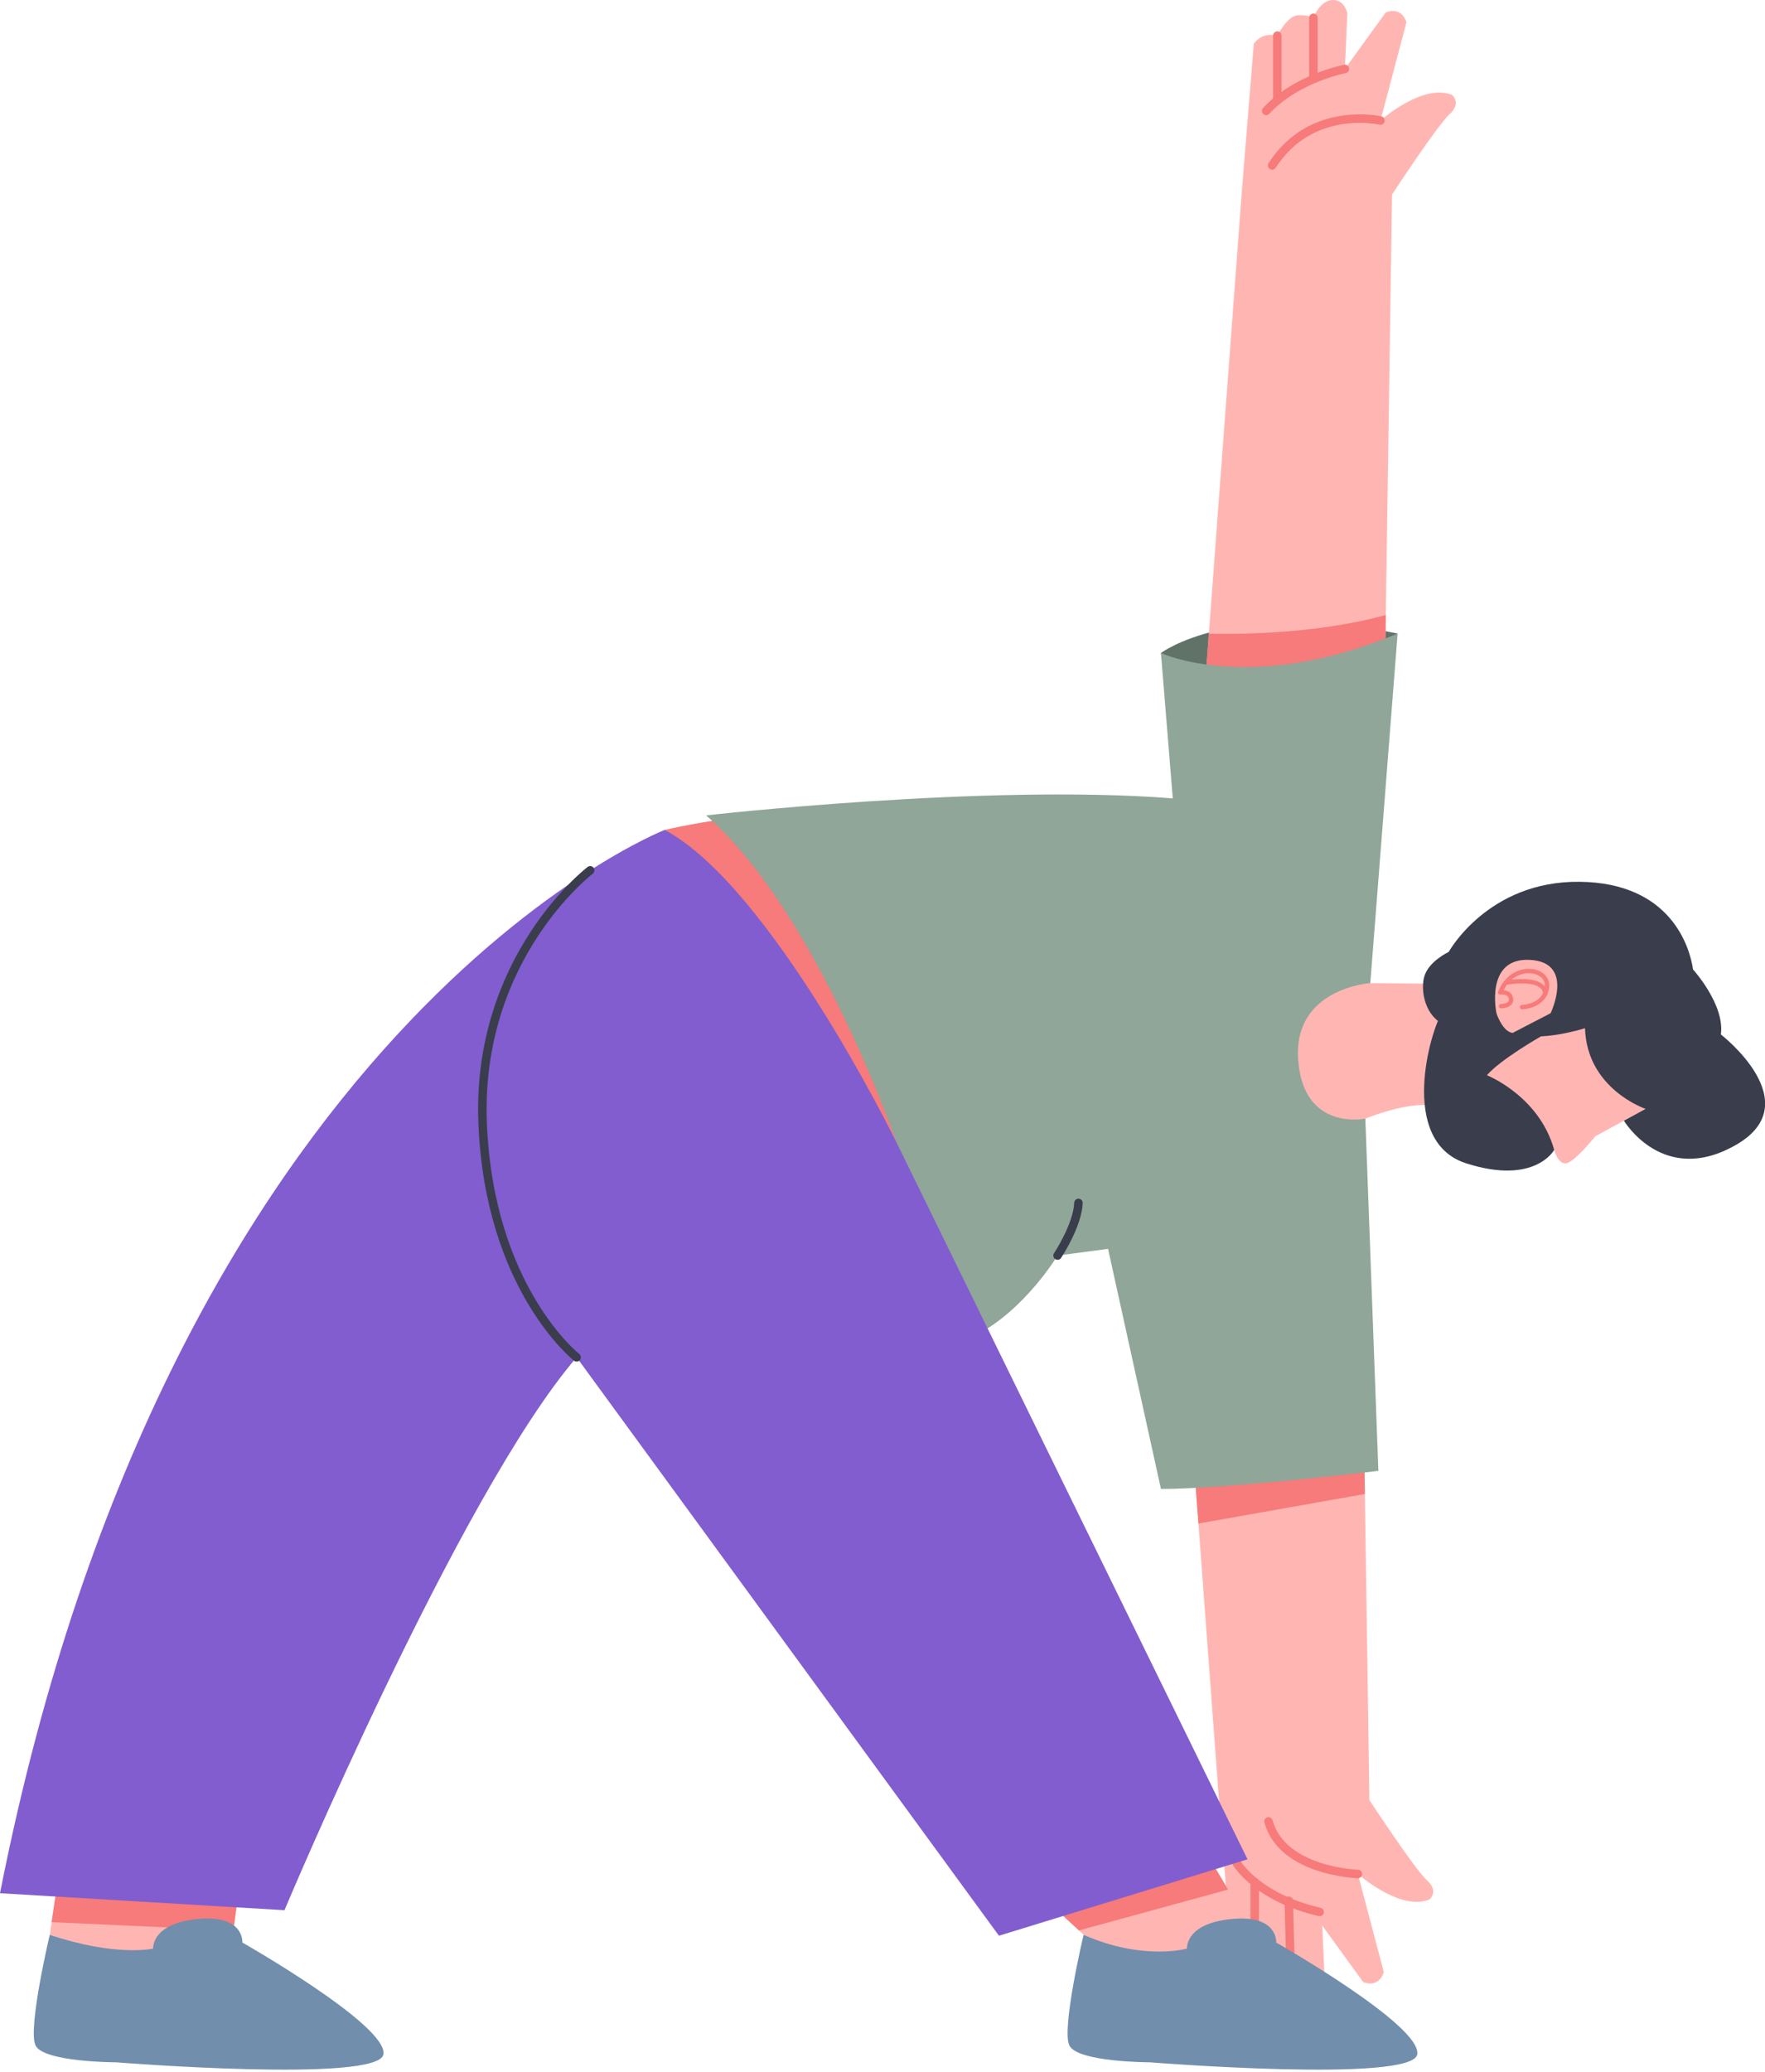<svg width="156" height="183" viewBox="0 0 156 183" fill="none" xmlns="http://www.w3.org/2000/svg">
<path d="M102.611 57.679C102.611 57.679 108.846 52.957 123.529 55.96L118.964 61.854L107.316 63.176L103.268 60.285L102.611 57.679Z" fill="#617268"/>
<path d="M21.195 166.414L20.615 170.514L19.815 176.174L4.405 170.894L4.565 169.784L5.695 162.094L6.215 158.554L19.705 159.934L20.375 162.864L21.195 166.414Z" fill="#FFB6B2"/>
<path d="M58.746 73.307C58.746 73.307 62.207 72.489 66.045 72.105C69.883 71.721 82.456 88.596 82.456 88.596V112.393L71.936 115.842L55.133 88.596L58.746 73.307Z" fill="#F67B7A"/>
<path d="M21.195 166.414L20.615 170.514L4.565 169.784L5.695 162.094L5.885 161.894L20.375 162.864L21.195 166.414Z" fill="#F67B7A"/>
<path d="M4.4 170.897C4.4 170.897 2.432 179.182 3.14 180.67C3.848 182.158 10.276 182.165 10.276 182.165C10.276 182.165 33.495 184.015 33.891 181.455C34.286 178.894 21.422 171.584 21.422 171.584C21.422 171.584 21.613 169.1 17.472 169.506C13.33 169.911 13.539 172.12 13.539 172.12C13.539 172.12 10.26 172.875 4.4 170.897Z" fill="#718EAD"/>
<path d="M128.125 10.084C127.035 11.074 123.035 17.184 123.035 17.184L122.485 54.324L122.315 65.864L120.975 66.354L105.655 72.024L105.895 68.854L106.845 55.974L109.735 17.224L110.815 3.874C110.815 3.874 111.435 2.804 112.895 3.144C112.895 3.144 113.765 1.444 114.655 1.354C115.545 1.274 116.085 1.574 116.085 1.574C116.085 1.574 116.625 0.084 117.735 0.004C118.845 -0.076 119.085 1.174 119.085 1.174L118.865 6.094L122.475 1.104C122.475 1.104 123.785 0.474 124.315 1.954L122.015 10.644C122.015 10.644 125.755 7.324 128.335 8.384C128.335 8.384 129.225 9.094 128.125 10.084Z" fill="#FFB6B2"/>
<path d="M126.335 167.783C123.755 168.843 120.015 165.523 120.015 165.523L122.315 174.213C121.785 175.703 120.475 175.063 120.475 175.063L116.865 170.083L117.085 175.003C117.085 175.003 116.845 176.243 115.735 176.163C114.625 176.083 114.085 174.593 114.085 174.593C114.085 174.593 113.545 174.893 112.655 174.813C111.765 174.733 110.895 173.023 110.895 173.023C109.435 173.363 108.815 172.293 108.815 172.293L107.735 158.953L105.925 134.573L105.025 122.593L103.655 104.153L120.315 110.313L120.485 121.543L120.635 131.963L121.035 158.993C121.035 158.993 125.035 165.103 126.125 166.093C127.225 167.083 126.335 167.783 126.335 167.783Z" fill="#FFB6B2"/>
<path d="M114.085 174.599L113.906 167.888" stroke="#F67B7A" stroke-width="0.75" stroke-miterlimit="10" stroke-linecap="round" stroke-linejoin="round"/>
<path d="M122.485 54.324L122.315 65.864L120.975 66.354L106.555 70.214L105.895 68.854L106.845 55.974C108.385 56.014 115.925 56.134 122.485 54.324Z" fill="#F67B7A"/>
<path d="M120.635 131.964L105.925 134.574L105.025 122.594L120.485 121.544L120.635 131.964Z" fill="#F67B7A"/>
<path d="M110.898 173.028V166.229" stroke="#F67B7A" stroke-width="0.75" stroke-miterlimit="10" stroke-linecap="round" stroke-linejoin="round"/>
<path d="M109.289 164.531C109.289 164.531 111.047 167.598 116.642 168.883" stroke="#F67B7A" stroke-width="0.75" stroke-miterlimit="10" stroke-linecap="round" stroke-linejoin="round"/>
<path d="M120.014 165.527C120.014 165.527 113.344 165.332 112.115 160.883" stroke="#F67B7A" stroke-width="0.75" stroke-miterlimit="10" stroke-linecap="round" stroke-linejoin="round"/>
<path d="M126.674 97.661C126.674 97.661 127.259 100.864 130.427 101.897C133.595 102.929 137.368 101.577 137.368 101.577C137.368 101.577 137.688 102.858 138.436 102.752C139.183 102.645 140.999 100.367 140.999 100.367L145.448 97.947C145.448 97.947 150.915 91.292 148.063 85.469C145.211 79.646 139.566 77.507 134.396 79.765C129.227 82.023 127.028 86.895 127.028 86.895L120.789 86.836C120.789 86.836 112.351 92.362 120.314 98.957C120.314 98.957 124.241 97.258 126.674 97.661Z" fill="#FFB6B2"/>
<path d="M120.317 110.31L121.273 79.639L103.654 88.247V104.151L120.317 110.31Z" fill="#FFB6B2"/>
<path d="M102.611 57.68C102.611 57.68 110.563 61.405 123.529 55.961L121.114 86.838C121.114 86.838 114.273 87.28 114.739 93.626C115.205 99.972 120.676 98.809 120.676 98.809L121.827 129.922C121.827 129.922 108.473 131.519 102.611 131.519L97.936 110.311L93.475 110.903C93.475 110.903 90.617 115.643 86.365 117.874L79.217 100.867C79.217 100.867 72.267 80.627 62.411 72.023C62.411 72.023 87.067 69.217 103.656 70.521L102.611 57.68Z" fill="#8FA699"/>
<path d="M110.985 170.984L107.185 176.174L95.775 170.894L95.365 170.514L92.685 168.044L82.935 159.034L101.335 154.854L105.355 161.574L108.545 166.904L110.985 170.984Z" fill="#FFB6B2"/>
<path d="M108.545 166.904L95.365 170.514L92.685 168.044L91.975 165.864L103.115 161.174L105.355 161.574L108.545 166.904Z" fill="#F67B7A"/>
<path d="M95.774 170.897C95.774 170.897 93.806 179.182 94.514 180.67C95.222 182.158 101.65 182.165 101.65 182.165C101.65 182.165 124.869 184.015 125.265 181.455C125.66 178.894 112.796 171.584 112.796 171.584C112.796 171.584 112.987 169.1 108.846 169.506C104.705 169.911 104.913 172.12 104.913 172.12C104.913 172.12 100.999 173.217 95.774 170.897Z" fill="#718EAD"/>
<path d="M88.292 170.982L110.263 164.232L79.215 100.866C79.215 100.866 68.165 78.305 58.745 73.307C58.745 73.307 15.187 90.341 0 167.227L25.143 168.728C25.143 168.728 40.58 131.961 50.964 119.892L88.292 170.982Z" fill="#815DCF"/>
<path d="M116.085 1.574V6.905" stroke="#F67B7A" stroke-width="0.75" stroke-miterlimit="10" stroke-linecap="round" stroke-linejoin="round"/>
<path d="M112.898 3.145V8.745" stroke="#F67B7A" stroke-width="0.75" stroke-miterlimit="10" stroke-linecap="round" stroke-linejoin="round"/>
<path d="M118.87 6.089C118.87 6.089 114.584 6.905 111.912 9.796" stroke="#F67B7A" stroke-width="0.75" stroke-miterlimit="10" stroke-linecap="round" stroke-linejoin="round"/>
<path d="M122.014 10.647C122.014 10.647 115.897 9.227 112.438 14.614" stroke="#F67B7A" stroke-width="0.75" stroke-miterlimit="10" stroke-linecap="round" stroke-linejoin="round"/>
<path d="M50.965 119.893C50.965 119.893 43.228 113.813 42.657 99.175C42.086 84.537 52.164 76.876 52.164 76.876" stroke="#3A3D4C" stroke-width="0.75" stroke-miterlimit="10" stroke-linecap="round" stroke-linejoin="round"/>
<path d="M93.474 110.901C93.474 110.901 95.236 108.25 95.32 106.254" stroke="#3A3D4C" stroke-width="0.75" stroke-miterlimit="10" stroke-linecap="round" stroke-linejoin="round"/>
<path d="M137.049 89.5C137.049 89.5 139.23 84.997 135.22 84.786C131.21 84.575 132.265 89.5 132.265 89.5C132.265 89.5 131.274 91.154 128.674 90.82C126.074 90.485 125.511 87.742 125.863 86.335C126.215 84.928 128.044 84.084 128.044 84.084C128.044 84.084 131.506 77.797 139.616 77.888C147.725 77.979 149.365 83.719 149.639 85.633C149.639 85.633 152.464 88.731 152.099 91.373C152.099 91.373 159.906 97.397 153.455 101.116C147.004 104.835 143.531 98.99 143.531 98.99L145.448 97.947C145.448 97.947 140.263 96.216 140.089 90.82C140.089 90.82 136.019 92.144 133.696 91.236L137.049 89.5Z" fill="#3A3D4C"/>
<path d="M136.206 91.54C136.206 91.54 132.657 93.552 131.419 94.974C131.419 94.974 136.051 96.801 137.367 101.576C137.367 101.576 135.67 104.705 129.589 102.757C123.508 100.808 126.468 90.853 127.49 89.401L132.263 89.5C132.263 89.5 132.794 91.133 133.693 91.236C134.594 91.337 136.206 91.54 136.206 91.54Z" fill="#3A3D4C"/>
<path d="M134.531 88.959C134.531 88.959 136.526 88.904 136.732 87.197C136.938 85.489 133.672 84.943 132.601 87.66C132.601 87.66 133.432 87.537 133.55 88.203C133.667 88.87 132.666 88.876 132.666 88.876" stroke="#F67B7A" stroke-width="0.388" stroke-miterlimit="10" stroke-linecap="round" stroke-linejoin="round"/>
<path d="M133.086 86.802C133.086 86.802 136.464 86.157 136.579 87.763" stroke="#F67B7A" stroke-width="0.388" stroke-miterlimit="10" stroke-linecap="round" stroke-linejoin="round"/>
</svg>
